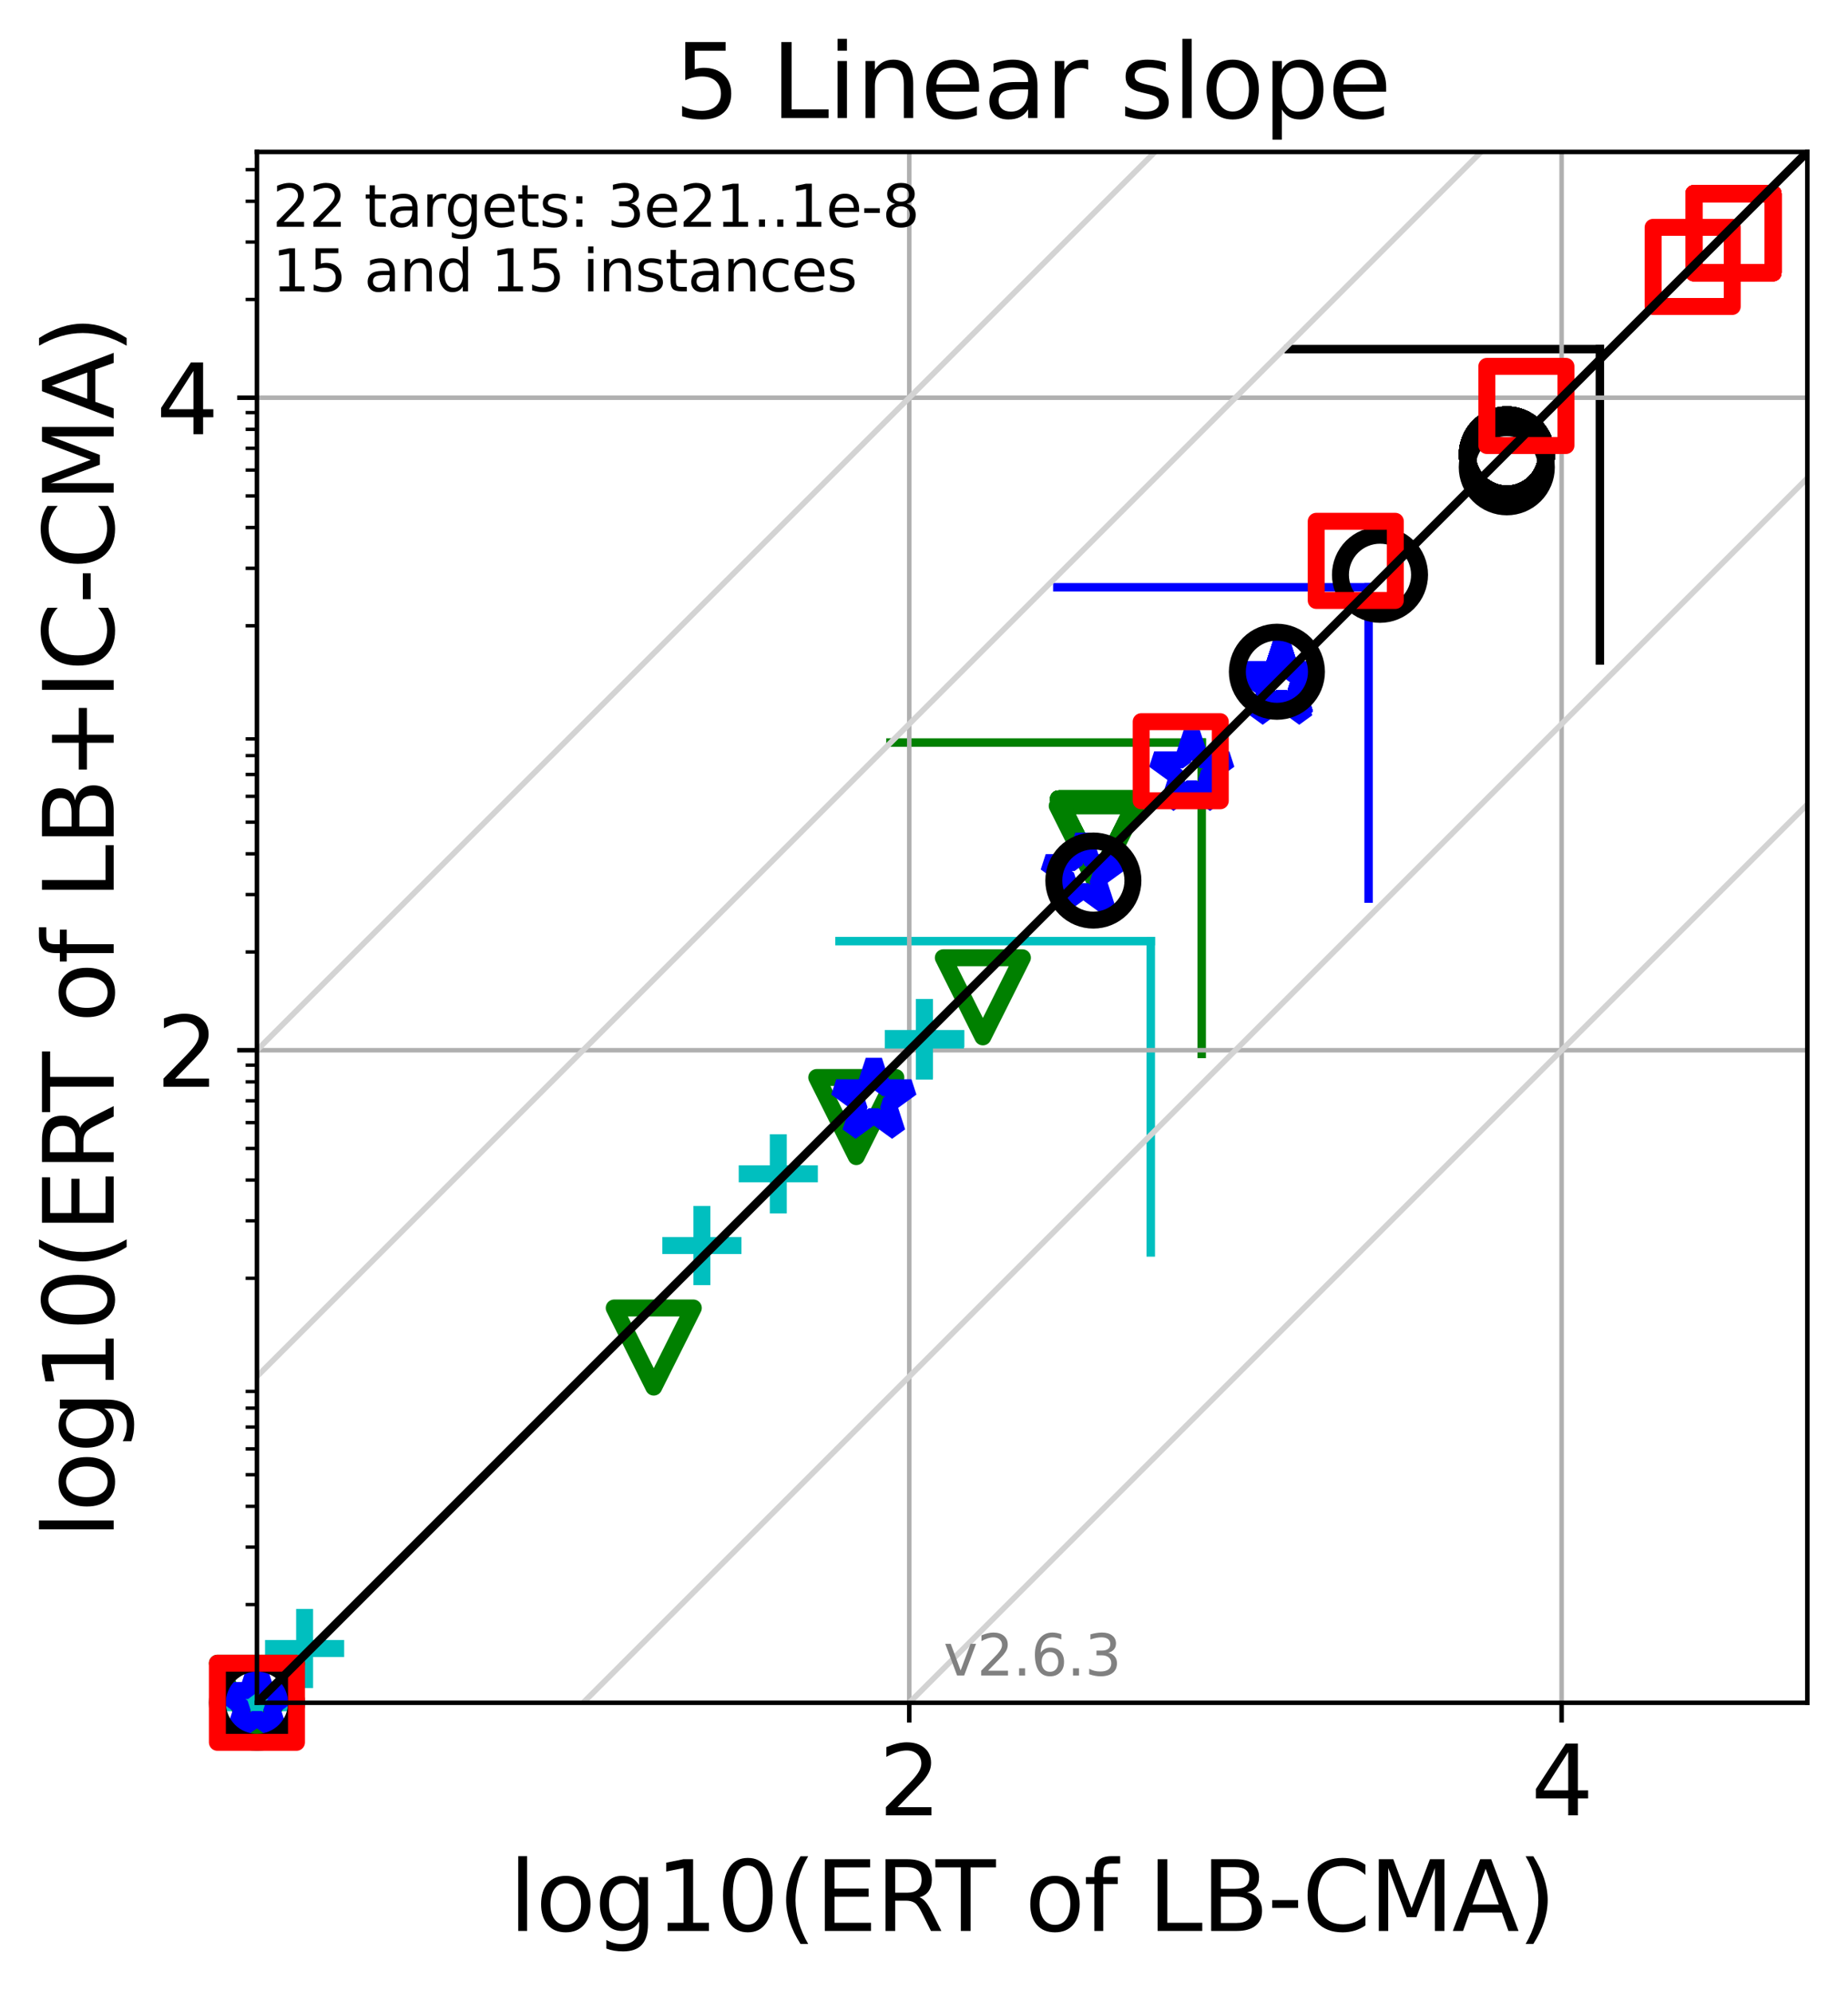 <?xml version="1.0" encoding="utf-8" standalone="no"?>
<!DOCTYPE svg PUBLIC "-//W3C//DTD SVG 1.1//EN"
  "http://www.w3.org/Graphics/SVG/1.1/DTD/svg11.dtd">
<svg xmlns:xlink="http://www.w3.org/1999/xlink" width="327.029pt" height="352.343pt" viewBox="0 0 327.029 352.343" xmlns="http://www.w3.org/2000/svg" version="1.1">
 <defs>
  <style type="text/css">*{stroke-linejoin: round; stroke-linecap: butt}</style>
 </defs>
 <g id="figure_1">
  <g id="patch_1">
   <path d="M 0 352.343 
L 327.029 352.343 
L 327.029 0 
L 0 0 
z
" style="fill: #ffffff"/>
  </g>
  <g id="axes_1">
   <g id="patch_2">
    <path d="M 45.469 301.237 
L 319.829 301.237 
L 319.829 26.877 
L 45.469 26.877 
z
" style="fill: #ffffff"/>
   </g>
   <g id="line2d_1">
    <path d="M 203.642 221.572 
L 203.642 166.493 
" clip-path="url(#p07faaee7f6)" style="fill: none; stroke: #00bfbf; stroke-width: 1.5; stroke-linecap: square"/>
   </g>
   <g id="line2d_2">
    <path d="M 148.563 166.493 
L 203.642 166.493 
" clip-path="url(#p07faaee7f6)" style="fill: none; stroke: #00bfbf; stroke-width: 1.5; stroke-linecap: square"/>
   </g>
   <g id="line2d_3">
    <path d="M 212.656 186.447 
L 212.656 131.368 
" clip-path="url(#p07faaee7f6)" style="fill: none; stroke: #008000; stroke-width: 1.5; stroke-linecap: square"/>
   </g>
   <g id="line2d_4">
    <path d="M 157.577 131.368 
L 212.656 131.368 
" clip-path="url(#p07faaee7f6)" style="fill: none; stroke: #008000; stroke-width: 1.5; stroke-linecap: square"/>
   </g>
   <g id="line2d_5">
    <path d="M 242.192 158.974 
L 242.192 103.896 
" clip-path="url(#p07faaee7f6)" style="fill: none; stroke: #0000ff; stroke-width: 1.5; stroke-linecap: square"/>
   </g>
   <g id="line2d_6">
    <path d="M 187.113 103.896 
L 242.192 103.896 
" clip-path="url(#p07faaee7f6)" style="fill: none; stroke: #0000ff; stroke-width: 1.5; stroke-linecap: square"/>
   </g>
   <g id="line2d_7">
    <path d="M 283.121 116.84 
L 283.121 61.761 
" clip-path="url(#p07faaee7f6)" style="fill: none; stroke: #000000; stroke-width: 1.5; stroke-linecap: square"/>
   </g>
   <g id="line2d_8">
    <path d="M 228.042 61.761 
L 283.121 61.761 
" clip-path="url(#p07faaee7f6)" style="fill: none; stroke: #000000; stroke-width: 1.5; stroke-linecap: square"/>
   </g>
   <g id="line2d_9">
    <path d="M 321.75 78.121 
L 321.75 23.042 
" clip-path="url(#p07faaee7f6)" style="fill: none; stroke: #ff0000; stroke-width: 1.5; stroke-linecap: square"/>
   </g>
   <g id="line2d_10">
    <path d="M 266.671 23.042 
L 321.75 23.042 
" clip-path="url(#p07faaee7f6)" style="fill: none; stroke: #ff0000; stroke-width: 1.5; stroke-linecap: square"/>
   </g>
   <g id="matplotlib.axis_1">
    <g id="xtick_1">
     <g id="line2d_11">
      <path d="M 160.908 301.237 
L 160.908 26.877 
" clip-path="url(#p07faaee7f6)" style="fill: none; stroke: #b0b0b0; stroke-width: 0.8; stroke-linecap: square"/>
     </g>
     <g id="line2d_12">
      <defs>
       <path id="madd7955366" d="M 0 0 
L 0 3.5 
" style="stroke: #000000; stroke-width: 0.8"/>
      </defs>
      <g>
       <use xlink:href="#madd7955366" x="160.908" y="301.237" style="stroke: #000000; stroke-width: 0.8"/>
      </g>
     </g>
     <g id="text_1">
      <!-- 2 -->
      <g transform="translate(155.5 321.155) scale(0.17 -0.17)">
       <defs>
        <path id="DejaVuSans-32" d="M 1228 531 
L 3431 531 
L 3431 0 
L 469 0 
L 469 531 
Q 828 903 1448 1529 
Q 2069 2156 2228 2338 
Q 2531 2678 2651 2914 
Q 2772 3150 2772 3378 
Q 2772 3750 2511 3984 
Q 2250 4219 1831 4219 
Q 1534 4219 1204 4116 
Q 875 4013 500 3803 
L 500 4441 
Q 881 4594 1212 4672 
Q 1544 4750 1819 4750 
Q 2544 4750 2975 4387 
Q 3406 4025 3406 3419 
Q 3406 3131 3298 2873 
Q 3191 2616 2906 2266 
Q 2828 2175 2409 1742 
Q 1991 1309 1228 531 
z
" transform="scale(0.016)"/>
       </defs>
       <use xlink:href="#DejaVuSans-32"/>
      </g>
     </g>
    </g>
    <g id="xtick_2">
     <g id="line2d_13">
      <path d="M 276.348 301.237 
L 276.348 26.877 
" clip-path="url(#p07faaee7f6)" style="fill: none; stroke: #b0b0b0; stroke-width: 0.8; stroke-linecap: square"/>
     </g>
     <g id="line2d_14">
      <g>
       <use xlink:href="#madd7955366" x="276.348" y="301.237" style="stroke: #000000; stroke-width: 0.8"/>
      </g>
     </g>
     <g id="text_2">
      <!-- 4 -->
      <g transform="translate(270.94 321.155) scale(0.17 -0.17)">
       <defs>
        <path id="DejaVuSans-34" d="M 2419 4116 
L 825 1625 
L 2419 1625 
L 2419 4116 
z
M 2253 4666 
L 3047 4666 
L 3047 1625 
L 3713 1625 
L 3713 1100 
L 3047 1100 
L 3047 0 
L 2419 0 
L 2419 1100 
L 313 1100 
L 313 1709 
L 2253 4666 
z
" transform="scale(0.016)"/>
       </defs>
       <use xlink:href="#DejaVuSans-34"/>
      </g>
     </g>
    </g>
    <g id="text_3">
     <!-- log10(ERT of LB-CMA) -->
     <g transform="translate(90.075 341.607) scale(0.17 -0.17)">
      <defs>
       <path id="DejaVuSans-6c" d="M 603 4863 
L 1178 4863 
L 1178 0 
L 603 0 
L 603 4863 
z
" transform="scale(0.016)"/>
       <path id="DejaVuSans-6f" d="M 1959 3097 
Q 1497 3097 1228 2736 
Q 959 2375 959 1747 
Q 959 1119 1226 758 
Q 1494 397 1959 397 
Q 2419 397 2687 759 
Q 2956 1122 2956 1747 
Q 2956 2369 2687 2733 
Q 2419 3097 1959 3097 
z
M 1959 3584 
Q 2709 3584 3137 3096 
Q 3566 2609 3566 1747 
Q 3566 888 3137 398 
Q 2709 -91 1959 -91 
Q 1206 -91 779 398 
Q 353 888 353 1747 
Q 353 2609 779 3096 
Q 1206 3584 1959 3584 
z
" transform="scale(0.016)"/>
       <path id="DejaVuSans-67" d="M 2906 1791 
Q 2906 2416 2648 2759 
Q 2391 3103 1925 3103 
Q 1463 3103 1205 2759 
Q 947 2416 947 1791 
Q 947 1169 1205 825 
Q 1463 481 1925 481 
Q 2391 481 2648 825 
Q 2906 1169 2906 1791 
z
M 3481 434 
Q 3481 -459 3084 -895 
Q 2688 -1331 1869 -1331 
Q 1566 -1331 1297 -1286 
Q 1028 -1241 775 -1147 
L 775 -588 
Q 1028 -725 1275 -790 
Q 1522 -856 1778 -856 
Q 2344 -856 2625 -561 
Q 2906 -266 2906 331 
L 2906 616 
Q 2728 306 2450 153 
Q 2172 0 1784 0 
Q 1141 0 747 490 
Q 353 981 353 1791 
Q 353 2603 747 3093 
Q 1141 3584 1784 3584 
Q 2172 3584 2450 3431 
Q 2728 3278 2906 2969 
L 2906 3500 
L 3481 3500 
L 3481 434 
z
" transform="scale(0.016)"/>
       <path id="DejaVuSans-31" d="M 794 531 
L 1825 531 
L 1825 4091 
L 703 3866 
L 703 4441 
L 1819 4666 
L 2450 4666 
L 2450 531 
L 3481 531 
L 3481 0 
L 794 0 
L 794 531 
z
" transform="scale(0.016)"/>
       <path id="DejaVuSans-30" d="M 2034 4250 
Q 1547 4250 1301 3770 
Q 1056 3291 1056 2328 
Q 1056 1369 1301 889 
Q 1547 409 2034 409 
Q 2525 409 2770 889 
Q 3016 1369 3016 2328 
Q 3016 3291 2770 3770 
Q 2525 4250 2034 4250 
z
M 2034 4750 
Q 2819 4750 3233 4129 
Q 3647 3509 3647 2328 
Q 3647 1150 3233 529 
Q 2819 -91 2034 -91 
Q 1250 -91 836 529 
Q 422 1150 422 2328 
Q 422 3509 836 4129 
Q 1250 4750 2034 4750 
z
" transform="scale(0.016)"/>
       <path id="DejaVuSans-28" d="M 1984 4856 
Q 1566 4138 1362 3434 
Q 1159 2731 1159 2009 
Q 1159 1288 1364 580 
Q 1569 -128 1984 -844 
L 1484 -844 
Q 1016 -109 783 600 
Q 550 1309 550 2009 
Q 550 2706 781 3412 
Q 1013 4119 1484 4856 
L 1984 4856 
z
" transform="scale(0.016)"/>
       <path id="DejaVuSans-45" d="M 628 4666 
L 3578 4666 
L 3578 4134 
L 1259 4134 
L 1259 2753 
L 3481 2753 
L 3481 2222 
L 1259 2222 
L 1259 531 
L 3634 531 
L 3634 0 
L 628 0 
L 628 4666 
z
" transform="scale(0.016)"/>
       <path id="DejaVuSans-52" d="M 2841 2188 
Q 3044 2119 3236 1894 
Q 3428 1669 3622 1275 
L 4263 0 
L 3584 0 
L 2988 1197 
Q 2756 1666 2539 1819 
Q 2322 1972 1947 1972 
L 1259 1972 
L 1259 0 
L 628 0 
L 628 4666 
L 2053 4666 
Q 2853 4666 3247 4331 
Q 3641 3997 3641 3322 
Q 3641 2881 3436 2590 
Q 3231 2300 2841 2188 
z
M 1259 4147 
L 1259 2491 
L 2053 2491 
Q 2509 2491 2742 2702 
Q 2975 2913 2975 3322 
Q 2975 3731 2742 3939 
Q 2509 4147 2053 4147 
L 1259 4147 
z
" transform="scale(0.016)"/>
       <path id="DejaVuSans-54" d="M -19 4666 
L 3928 4666 
L 3928 4134 
L 2272 4134 
L 2272 0 
L 1638 0 
L 1638 4134 
L -19 4134 
L -19 4666 
z
" transform="scale(0.016)"/>
       <path id="DejaVuSans-20" transform="scale(0.016)"/>
       <path id="DejaVuSans-66" d="M 2375 4863 
L 2375 4384 
L 1825 4384 
Q 1516 4384 1395 4259 
Q 1275 4134 1275 3809 
L 1275 3500 
L 2222 3500 
L 2222 3053 
L 1275 3053 
L 1275 0 
L 697 0 
L 697 3053 
L 147 3053 
L 147 3500 
L 697 3500 
L 697 3744 
Q 697 4328 969 4595 
Q 1241 4863 1831 4863 
L 2375 4863 
z
" transform="scale(0.016)"/>
       <path id="DejaVuSans-4c" d="M 628 4666 
L 1259 4666 
L 1259 531 
L 3531 531 
L 3531 0 
L 628 0 
L 628 4666 
z
" transform="scale(0.016)"/>
       <path id="DejaVuSans-42" d="M 1259 2228 
L 1259 519 
L 2272 519 
Q 2781 519 3026 730 
Q 3272 941 3272 1375 
Q 3272 1813 3026 2020 
Q 2781 2228 2272 2228 
L 1259 2228 
z
M 1259 4147 
L 1259 2741 
L 2194 2741 
Q 2656 2741 2882 2914 
Q 3109 3088 3109 3444 
Q 3109 3797 2882 3972 
Q 2656 4147 2194 4147 
L 1259 4147 
z
M 628 4666 
L 2241 4666 
Q 2963 4666 3353 4366 
Q 3744 4066 3744 3513 
Q 3744 3084 3544 2831 
Q 3344 2578 2956 2516 
Q 3422 2416 3680 2098 
Q 3938 1781 3938 1306 
Q 3938 681 3513 340 
Q 3088 0 2303 0 
L 628 0 
L 628 4666 
z
" transform="scale(0.016)"/>
       <path id="DejaVuSans-2d" d="M 313 2009 
L 1997 2009 
L 1997 1497 
L 313 1497 
L 313 2009 
z
" transform="scale(0.016)"/>
       <path id="DejaVuSans-43" d="M 4122 4306 
L 4122 3641 
Q 3803 3938 3442 4084 
Q 3081 4231 2675 4231 
Q 1875 4231 1450 3742 
Q 1025 3253 1025 2328 
Q 1025 1406 1450 917 
Q 1875 428 2675 428 
Q 3081 428 3442 575 
Q 3803 722 4122 1019 
L 4122 359 
Q 3791 134 3420 21 
Q 3050 -91 2638 -91 
Q 1578 -91 968 557 
Q 359 1206 359 2328 
Q 359 3453 968 4101 
Q 1578 4750 2638 4750 
Q 3056 4750 3426 4639 
Q 3797 4528 4122 4306 
z
" transform="scale(0.016)"/>
       <path id="DejaVuSans-4d" d="M 628 4666 
L 1569 4666 
L 2759 1491 
L 3956 4666 
L 4897 4666 
L 4897 0 
L 4281 0 
L 4281 4097 
L 3078 897 
L 2444 897 
L 1241 4097 
L 1241 0 
L 628 0 
L 628 4666 
z
" transform="scale(0.016)"/>
       <path id="DejaVuSans-41" d="M 2188 4044 
L 1331 1722 
L 3047 1722 
L 2188 4044 
z
M 1831 4666 
L 2547 4666 
L 4325 0 
L 3669 0 
L 3244 1197 
L 1141 1197 
L 716 0 
L 50 0 
L 1831 4666 
z
" transform="scale(0.016)"/>
       <path id="DejaVuSans-29" d="M 513 4856 
L 1013 4856 
Q 1481 4119 1714 3412 
Q 1947 2706 1947 2009 
Q 1947 1309 1714 600 
Q 1481 -109 1013 -844 
L 513 -844 
Q 928 -128 1133 580 
Q 1338 1288 1338 2009 
Q 1338 2731 1133 3434 
Q 928 4138 513 4856 
z
" transform="scale(0.016)"/>
      </defs>
      <use xlink:href="#DejaVuSans-6c"/>
      <use xlink:href="#DejaVuSans-6f" x="27.783"/>
      <use xlink:href="#DejaVuSans-67" x="88.965"/>
      <use xlink:href="#DejaVuSans-31" x="152.441"/>
      <use xlink:href="#DejaVuSans-30" x="216.064"/>
      <use xlink:href="#DejaVuSans-28" x="279.688"/>
      <use xlink:href="#DejaVuSans-45" x="318.701"/>
      <use xlink:href="#DejaVuSans-52" x="381.885"/>
      <use xlink:href="#DejaVuSans-54" x="444.117"/>
      <use xlink:href="#DejaVuSans-20" x="505.201"/>
      <use xlink:href="#DejaVuSans-6f" x="536.988"/>
      <use xlink:href="#DejaVuSans-66" x="598.17"/>
      <use xlink:href="#DejaVuSans-20" x="633.375"/>
      <use xlink:href="#DejaVuSans-4c" x="665.162"/>
      <use xlink:href="#DejaVuSans-42" x="720.875"/>
      <use xlink:href="#DejaVuSans-2d" x="789.479"/>
      <use xlink:href="#DejaVuSans-43" x="825.562"/>
      <use xlink:href="#DejaVuSans-4d" x="895.387"/>
      <use xlink:href="#DejaVuSans-41" x="981.666"/>
      <use xlink:href="#DejaVuSans-29" x="1050.074"/>
     </g>
    </g>
   </g>
   <g id="matplotlib.axis_2">
    <g id="ytick_1">
     <g id="line2d_15">
      <path d="M 45.469 185.798 
L 319.829 185.798 
" clip-path="url(#p07faaee7f6)" style="fill: none; stroke: #b0b0b0; stroke-width: 0.8; stroke-linecap: square"/>
     </g>
     <g id="line2d_16">
      <defs>
       <path id="m12b2a6e8d8" d="M 0 0 
L -3.5 0 
" style="stroke: #000000; stroke-width: 0.8"/>
      </defs>
      <g>
       <use xlink:href="#m12b2a6e8d8" x="45.469" y="185.798" style="stroke: #000000; stroke-width: 0.8"/>
      </g>
     </g>
     <g id="text_4">
      <!-- 2 -->
      <g transform="translate(27.653 192.256) scale(0.17 -0.17)">
       <use xlink:href="#DejaVuSans-32"/>
      </g>
     </g>
    </g>
    <g id="ytick_2">
     <g id="line2d_17">
      <path d="M 45.469 70.358 
L 319.829 70.358 
" clip-path="url(#p07faaee7f6)" style="fill: none; stroke: #b0b0b0; stroke-width: 0.8; stroke-linecap: square"/>
     </g>
     <g id="line2d_18">
      <g>
       <use xlink:href="#m12b2a6e8d8" x="45.469" y="70.358" style="stroke: #000000; stroke-width: 0.8"/>
      </g>
     </g>
     <g id="text_5">
      <!-- 4 -->
      <g transform="translate(27.653 76.817) scale(0.17 -0.17)">
       <use xlink:href="#DejaVuSans-34"/>
      </g>
     </g>
    </g>
    <g id="ytick_3">
     <g id="line2d_19">
      <defs>
       <path id="m4060da97eb" d="M 0 0 
L -2 0 
" style="stroke: #000000; stroke-width: 0.6"/>
      </defs>
      <g>
       <use xlink:href="#m4060da97eb" x="45.469" y="283.862" style="stroke: #000000; stroke-width: 0.6"/>
      </g>
     </g>
    </g>
    <g id="ytick_4">
     <g id="line2d_20">
      <g>
       <use xlink:href="#m4060da97eb" x="45.469" y="273.698" style="stroke: #000000; stroke-width: 0.6"/>
      </g>
     </g>
    </g>
    <g id="ytick_5">
     <g id="line2d_21">
      <g>
       <use xlink:href="#m4060da97eb" x="45.469" y="266.486" style="stroke: #000000; stroke-width: 0.6"/>
      </g>
     </g>
    </g>
    <g id="ytick_6">
     <g id="line2d_22">
      <g>
       <use xlink:href="#m4060da97eb" x="45.469" y="260.893" style="stroke: #000000; stroke-width: 0.6"/>
      </g>
     </g>
    </g>
    <g id="ytick_7">
     <g id="line2d_23">
      <g>
       <use xlink:href="#m4060da97eb" x="45.469" y="256.323" style="stroke: #000000; stroke-width: 0.6"/>
      </g>
     </g>
    </g>
    <g id="ytick_8">
     <g id="line2d_24">
      <g>
       <use xlink:href="#m4060da97eb" x="45.469" y="252.458" style="stroke: #000000; stroke-width: 0.6"/>
      </g>
     </g>
    </g>
    <g id="ytick_9">
     <g id="line2d_25">
      <g>
       <use xlink:href="#m4060da97eb" x="45.469" y="249.111" style="stroke: #000000; stroke-width: 0.6"/>
      </g>
     </g>
    </g>
    <g id="ytick_10">
     <g id="line2d_26">
      <g>
       <use xlink:href="#m4060da97eb" x="45.469" y="246.159" style="stroke: #000000; stroke-width: 0.6"/>
      </g>
     </g>
    </g>
    <g id="ytick_11">
     <g id="line2d_27">
      <g>
       <use xlink:href="#m4060da97eb" x="45.469" y="226.142" style="stroke: #000000; stroke-width: 0.6"/>
      </g>
     </g>
    </g>
    <g id="ytick_12">
     <g id="line2d_28">
      <g>
       <use xlink:href="#m4060da97eb" x="45.469" y="215.978" style="stroke: #000000; stroke-width: 0.6"/>
      </g>
     </g>
    </g>
    <g id="ytick_13">
     <g id="line2d_29">
      <g>
       <use xlink:href="#m4060da97eb" x="45.469" y="208.767" style="stroke: #000000; stroke-width: 0.6"/>
      </g>
     </g>
    </g>
    <g id="ytick_14">
     <g id="line2d_30">
      <g>
       <use xlink:href="#m4060da97eb" x="45.469" y="203.173" style="stroke: #000000; stroke-width: 0.6"/>
      </g>
     </g>
    </g>
    <g id="ytick_15">
     <g id="line2d_31">
      <g>
       <use xlink:href="#m4060da97eb" x="45.469" y="198.603" style="stroke: #000000; stroke-width: 0.6"/>
      </g>
     </g>
    </g>
    <g id="ytick_16">
     <g id="line2d_32">
      <g>
       <use xlink:href="#m4060da97eb" x="45.469" y="194.739" style="stroke: #000000; stroke-width: 0.6"/>
      </g>
     </g>
    </g>
    <g id="ytick_17">
     <g id="line2d_33">
      <g>
       <use xlink:href="#m4060da97eb" x="45.469" y="191.391" style="stroke: #000000; stroke-width: 0.6"/>
      </g>
     </g>
    </g>
    <g id="ytick_18">
     <g id="line2d_34">
      <g>
       <use xlink:href="#m4060da97eb" x="45.469" y="188.439" style="stroke: #000000; stroke-width: 0.6"/>
      </g>
     </g>
    </g>
    <g id="ytick_19">
     <g id="line2d_35">
      <g>
       <use xlink:href="#m4060da97eb" x="45.469" y="168.422" style="stroke: #000000; stroke-width: 0.6"/>
      </g>
     </g>
    </g>
    <g id="ytick_20">
     <g id="line2d_36">
      <g>
       <use xlink:href="#m4060da97eb" x="45.469" y="158.258" style="stroke: #000000; stroke-width: 0.6"/>
      </g>
     </g>
    </g>
    <g id="ytick_21">
     <g id="line2d_37">
      <g>
       <use xlink:href="#m4060da97eb" x="45.469" y="151.047" style="stroke: #000000; stroke-width: 0.6"/>
      </g>
     </g>
    </g>
    <g id="ytick_22">
     <g id="line2d_38">
      <g>
       <use xlink:href="#m4060da97eb" x="45.469" y="145.453" style="stroke: #000000; stroke-width: 0.6"/>
      </g>
     </g>
    </g>
    <g id="ytick_23">
     <g id="line2d_39">
      <g>
       <use xlink:href="#m4060da97eb" x="45.469" y="140.883" style="stroke: #000000; stroke-width: 0.6"/>
      </g>
     </g>
    </g>
    <g id="ytick_24">
     <g id="line2d_40">
      <g>
       <use xlink:href="#m4060da97eb" x="45.469" y="137.019" style="stroke: #000000; stroke-width: 0.6"/>
      </g>
     </g>
    </g>
    <g id="ytick_25">
     <g id="line2d_41">
      <g>
       <use xlink:href="#m4060da97eb" x="45.469" y="133.672" style="stroke: #000000; stroke-width: 0.6"/>
      </g>
     </g>
    </g>
    <g id="ytick_26">
     <g id="line2d_42">
      <g>
       <use xlink:href="#m4060da97eb" x="45.469" y="130.719" style="stroke: #000000; stroke-width: 0.6"/>
      </g>
     </g>
    </g>
    <g id="ytick_27">
     <g id="line2d_43">
      <g>
       <use xlink:href="#m4060da97eb" x="45.469" y="110.703" style="stroke: #000000; stroke-width: 0.6"/>
      </g>
     </g>
    </g>
    <g id="ytick_28">
     <g id="line2d_44">
      <g>
       <use xlink:href="#m4060da97eb" x="45.469" y="100.539" style="stroke: #000000; stroke-width: 0.6"/>
      </g>
     </g>
    </g>
    <g id="ytick_29">
     <g id="line2d_45">
      <g>
       <use xlink:href="#m4060da97eb" x="45.469" y="93.327" style="stroke: #000000; stroke-width: 0.6"/>
      </g>
     </g>
    </g>
    <g id="ytick_30">
     <g id="line2d_46">
      <g>
       <use xlink:href="#m4060da97eb" x="45.469" y="87.734" style="stroke: #000000; stroke-width: 0.6"/>
      </g>
     </g>
    </g>
    <g id="ytick_31">
     <g id="line2d_47">
      <g>
       <use xlink:href="#m4060da97eb" x="45.469" y="83.163" style="stroke: #000000; stroke-width: 0.6"/>
      </g>
     </g>
    </g>
    <g id="ytick_32">
     <g id="line2d_48">
      <g>
       <use xlink:href="#m4060da97eb" x="45.469" y="79.299" style="stroke: #000000; stroke-width: 0.6"/>
      </g>
     </g>
    </g>
    <g id="ytick_33">
     <g id="line2d_49">
      <g>
       <use xlink:href="#m4060da97eb" x="45.469" y="75.952" style="stroke: #000000; stroke-width: 0.6"/>
      </g>
     </g>
    </g>
    <g id="ytick_34">
     <g id="line2d_50">
      <g>
       <use xlink:href="#m4060da97eb" x="45.469" y="72.999" style="stroke: #000000; stroke-width: 0.6"/>
      </g>
     </g>
    </g>
    <g id="ytick_35">
     <g id="line2d_51">
      <g>
       <use xlink:href="#m4060da97eb" x="45.469" y="52.983" style="stroke: #000000; stroke-width: 0.6"/>
      </g>
     </g>
    </g>
    <g id="ytick_36">
     <g id="line2d_52">
      <g>
       <use xlink:href="#m4060da97eb" x="45.469" y="42.819" style="stroke: #000000; stroke-width: 0.6"/>
      </g>
     </g>
    </g>
    <g id="ytick_37">
     <g id="line2d_53">
      <g>
       <use xlink:href="#m4060da97eb" x="45.469" y="35.608" style="stroke: #000000; stroke-width: 0.6"/>
      </g>
     </g>
    </g>
    <g id="ytick_38">
     <g id="line2d_54">
      <g>
       <use xlink:href="#m4060da97eb" x="45.469" y="30.014" style="stroke: #000000; stroke-width: 0.6"/>
      </g>
     </g>
    </g>
    <g id="text_6">
     <!-- log10(ERT of LB+IC-CMA) -->
     <g transform="translate(20.117 272.197) rotate(-90) scale(0.17 -0.17)">
      <defs>
       <path id="DejaVuSans-2b" d="M 2944 4013 
L 2944 2272 
L 4684 2272 
L 4684 1741 
L 2944 1741 
L 2944 0 
L 2419 0 
L 2419 1741 
L 678 1741 
L 678 2272 
L 2419 2272 
L 2419 4013 
L 2944 4013 
z
" transform="scale(0.016)"/>
       <path id="DejaVuSans-49" d="M 628 4666 
L 1259 4666 
L 1259 0 
L 628 0 
L 628 4666 
z
" transform="scale(0.016)"/>
      </defs>
      <use xlink:href="#DejaVuSans-6c"/>
      <use xlink:href="#DejaVuSans-6f" x="27.783"/>
      <use xlink:href="#DejaVuSans-67" x="88.965"/>
      <use xlink:href="#DejaVuSans-31" x="152.441"/>
      <use xlink:href="#DejaVuSans-30" x="216.064"/>
      <use xlink:href="#DejaVuSans-28" x="279.688"/>
      <use xlink:href="#DejaVuSans-45" x="318.701"/>
      <use xlink:href="#DejaVuSans-52" x="381.885"/>
      <use xlink:href="#DejaVuSans-54" x="444.117"/>
      <use xlink:href="#DejaVuSans-20" x="505.201"/>
      <use xlink:href="#DejaVuSans-6f" x="536.988"/>
      <use xlink:href="#DejaVuSans-66" x="598.17"/>
      <use xlink:href="#DejaVuSans-20" x="633.375"/>
      <use xlink:href="#DejaVuSans-4c" x="665.162"/>
      <use xlink:href="#DejaVuSans-42" x="720.875"/>
      <use xlink:href="#DejaVuSans-2b" x="789.479"/>
      <use xlink:href="#DejaVuSans-49" x="873.268"/>
      <use xlink:href="#DejaVuSans-43" x="902.76"/>
      <use xlink:href="#DejaVuSans-2d" x="972.584"/>
      <use xlink:href="#DejaVuSans-43" x="1008.668"/>
      <use xlink:href="#DejaVuSans-4d" x="1078.492"/>
      <use xlink:href="#DejaVuSans-41" x="1164.771"/>
      <use xlink:href="#DejaVuSans-29" x="1233.18"/>
     </g>
    </g>
   </g>
   <g id="line2d_55">
    <defs>
     <path id="m131209d9fd" d="M -7 0 
L 7 0 
M 0 7 
L 0 -7 
" style="stroke: #00bfbf; stroke-width: 3"/>
    </defs>
    <g>
     <use xlink:href="#m131209d9fd" x="45.469" y="301.237" style="fill-opacity: 0; stroke: #00bfbf; stroke-width: 3"/>
     <use xlink:href="#m131209d9fd" x="53.904" y="291.637" style="fill-opacity: 0; stroke: #00bfbf; stroke-width: 3"/>
     <use xlink:href="#m131209d9fd" x="124.212" y="220.349" style="fill-opacity: 0; stroke: #00bfbf; stroke-width: 3"/>
     <use xlink:href="#m131209d9fd" x="137.73" y="207.663" style="fill-opacity: 0; stroke: #00bfbf; stroke-width: 3"/>
     <use xlink:href="#m131209d9fd" x="163.585" y="183.977" style="fill-opacity: 0; stroke: #00bfbf; stroke-width: 3"/>
     <use xlink:href="#m131209d9fd" x="163.585" y="183.977" style="fill-opacity: 0; stroke: #00bfbf; stroke-width: 3"/>
     <use xlink:href="#m131209d9fd" x="163.585" y="183.745" style="fill-opacity: 0; stroke: #00bfbf; stroke-width: 3"/>
     <use xlink:href="#m131209d9fd" x="163.585" y="183.745" style="fill-opacity: 0; stroke: #00bfbf; stroke-width: 3"/>
     <use xlink:href="#m131209d9fd" x="163.585" y="183.745" style="fill-opacity: 0; stroke: #00bfbf; stroke-width: 3"/>
     <use xlink:href="#m131209d9fd" x="163.585" y="183.745" style="fill-opacity: 0; stroke: #00bfbf; stroke-width: 3"/>
     <use xlink:href="#m131209d9fd" x="163.585" y="183.745" style="fill-opacity: 0; stroke: #00bfbf; stroke-width: 3"/>
     <use xlink:href="#m131209d9fd" x="163.585" y="183.745" style="fill-opacity: 0; stroke: #00bfbf; stroke-width: 3"/>
     <use xlink:href="#m131209d9fd" x="163.585" y="183.745" style="fill-opacity: 0; stroke: #00bfbf; stroke-width: 3"/>
     <use xlink:href="#m131209d9fd" x="163.585" y="183.745" style="fill-opacity: 0; stroke: #00bfbf; stroke-width: 3"/>
     <use xlink:href="#m131209d9fd" x="163.585" y="183.745" style="fill-opacity: 0; stroke: #00bfbf; stroke-width: 3"/>
     <use xlink:href="#m131209d9fd" x="163.585" y="183.745" style="fill-opacity: 0; stroke: #00bfbf; stroke-width: 3"/>
     <use xlink:href="#m131209d9fd" x="163.585" y="183.745" style="fill-opacity: 0; stroke: #00bfbf; stroke-width: 3"/>
     <use xlink:href="#m131209d9fd" x="163.585" y="183.745" style="fill-opacity: 0; stroke: #00bfbf; stroke-width: 3"/>
     <use xlink:href="#m131209d9fd" x="163.585" y="183.745" style="fill-opacity: 0; stroke: #00bfbf; stroke-width: 3"/>
     <use xlink:href="#m131209d9fd" x="163.585" y="183.745" style="fill-opacity: 0; stroke: #00bfbf; stroke-width: 3"/>
     <use xlink:href="#m131209d9fd" x="163.585" y="183.745" style="fill-opacity: 0; stroke: #00bfbf; stroke-width: 3"/>
     <use xlink:href="#m131209d9fd" x="163.585" y="183.745" style="fill-opacity: 0; stroke: #00bfbf; stroke-width: 3"/>
    </g>
   </g>
   <g id="line2d_56">
    <defs>
     <path id="mfd162b9658" d="M -0 7 
L 7 -7 
L -7 -7 
z
" style="stroke: #008000; stroke-width: 3; stroke-linejoin: miter"/>
    </defs>
    <g>
     <use xlink:href="#mfd162b9658" x="45.469" y="301.237" style="fill-opacity: 0; stroke: #008000; stroke-width: 3; stroke-linejoin: miter"/>
     <use xlink:href="#mfd162b9658" x="115.691" y="238.396" style="fill-opacity: 0; stroke: #008000; stroke-width: 3; stroke-linejoin: miter"/>
     <use xlink:href="#mfd162b9658" x="151.534" y="197.62" style="fill-opacity: 0; stroke: #008000; stroke-width: 3; stroke-linejoin: miter"/>
     <use xlink:href="#mfd162b9658" x="173.933" y="176.438" style="fill-opacity: 0; stroke: #008000; stroke-width: 3; stroke-linejoin: miter"/>
     <use xlink:href="#mfd162b9658" x="194.086" y="149.575" style="fill-opacity: 0; stroke: #008000; stroke-width: 3; stroke-linejoin: miter"/>
     <use xlink:href="#mfd162b9658" x="194.316" y="148.333" style="fill-opacity: 0; stroke: #008000; stroke-width: 3; stroke-linejoin: miter"/>
     <use xlink:href="#mfd162b9658" x="194.316" y="148.333" style="fill-opacity: 0; stroke: #008000; stroke-width: 3; stroke-linejoin: miter"/>
     <use xlink:href="#mfd162b9658" x="194.316" y="148.333" style="fill-opacity: 0; stroke: #008000; stroke-width: 3; stroke-linejoin: miter"/>
     <use xlink:href="#mfd162b9658" x="194.316" y="148.333" style="fill-opacity: 0; stroke: #008000; stroke-width: 3; stroke-linejoin: miter"/>
     <use xlink:href="#mfd162b9658" x="194.316" y="148.333" style="fill-opacity: 0; stroke: #008000; stroke-width: 3; stroke-linejoin: miter"/>
     <use xlink:href="#mfd162b9658" x="194.316" y="148.333" style="fill-opacity: 0; stroke: #008000; stroke-width: 3; stroke-linejoin: miter"/>
     <use xlink:href="#mfd162b9658" x="194.316" y="148.333" style="fill-opacity: 0; stroke: #008000; stroke-width: 3; stroke-linejoin: miter"/>
     <use xlink:href="#mfd162b9658" x="194.316" y="148.333" style="fill-opacity: 0; stroke: #008000; stroke-width: 3; stroke-linejoin: miter"/>
     <use xlink:href="#mfd162b9658" x="194.316" y="148.333" style="fill-opacity: 0; stroke: #008000; stroke-width: 3; stroke-linejoin: miter"/>
     <use xlink:href="#mfd162b9658" x="194.316" y="148.333" style="fill-opacity: 0; stroke: #008000; stroke-width: 3; stroke-linejoin: miter"/>
     <use xlink:href="#mfd162b9658" x="194.316" y="148.333" style="fill-opacity: 0; stroke: #008000; stroke-width: 3; stroke-linejoin: miter"/>
     <use xlink:href="#mfd162b9658" x="194.316" y="148.333" style="fill-opacity: 0; stroke: #008000; stroke-width: 3; stroke-linejoin: miter"/>
     <use xlink:href="#mfd162b9658" x="194.316" y="148.333" style="fill-opacity: 0; stroke: #008000; stroke-width: 3; stroke-linejoin: miter"/>
     <use xlink:href="#mfd162b9658" x="194.316" y="148.333" style="fill-opacity: 0; stroke: #008000; stroke-width: 3; stroke-linejoin: miter"/>
     <use xlink:href="#mfd162b9658" x="194.316" y="148.333" style="fill-opacity: 0; stroke: #008000; stroke-width: 3; stroke-linejoin: miter"/>
     <use xlink:href="#mfd162b9658" x="194.316" y="148.333" style="fill-opacity: 0; stroke: #008000; stroke-width: 3; stroke-linejoin: miter"/>
     <use xlink:href="#mfd162b9658" x="194.316" y="148.333" style="fill-opacity: 0; stroke: #008000; stroke-width: 3; stroke-linejoin: miter"/>
    </g>
   </g>
   <g id="line2d_57">
    <defs>
     <path id="m18e6d64b85" d="M 0 -7 
L -1.572 -2.163 
L -6.657 -2.163 
L -2.543 0.826 
L -4.114 5.663 
L -0 2.674 
L 4.114 5.663 
L 2.543 0.826 
L 6.657 -2.163 
L 1.572 -2.163 
z
" style="stroke: #0000ff; stroke-width: 3; stroke-linejoin: bevel"/>
    </defs>
    <g>
     <use xlink:href="#m18e6d64b85" x="45.469" y="301.237" style="fill-opacity: 0; stroke: #0000ff; stroke-width: 3; stroke-linejoin: bevel"/>
     <use xlink:href="#m18e6d64b85" x="154.637" y="194.596" style="fill-opacity: 0; stroke: #0000ff; stroke-width: 3; stroke-linejoin: bevel"/>
     <use xlink:href="#m18e6d64b85" x="191.708" y="154.77" style="fill-opacity: 0; stroke: #0000ff; stroke-width: 3; stroke-linejoin: bevel"/>
     <use xlink:href="#m18e6d64b85" x="210.897" y="136.595" style="fill-opacity: 0; stroke: #0000ff; stroke-width: 3; stroke-linejoin: bevel"/>
     <use xlink:href="#m18e6d64b85" x="226.685" y="121.345" style="fill-opacity: 0; stroke: #0000ff; stroke-width: 3; stroke-linejoin: bevel"/>
     <use xlink:href="#m18e6d64b85" x="226.789" y="120.632" style="fill-opacity: 0; stroke: #0000ff; stroke-width: 3; stroke-linejoin: bevel"/>
     <use xlink:href="#m18e6d64b85" x="226.789" y="120.632" style="fill-opacity: 0; stroke: #0000ff; stroke-width: 3; stroke-linejoin: bevel"/>
     <use xlink:href="#m18e6d64b85" x="226.789" y="120.632" style="fill-opacity: 0; stroke: #0000ff; stroke-width: 3; stroke-linejoin: bevel"/>
     <use xlink:href="#m18e6d64b85" x="226.789" y="120.632" style="fill-opacity: 0; stroke: #0000ff; stroke-width: 3; stroke-linejoin: bevel"/>
     <use xlink:href="#m18e6d64b85" x="226.789" y="120.632" style="fill-opacity: 0; stroke: #0000ff; stroke-width: 3; stroke-linejoin: bevel"/>
     <use xlink:href="#m18e6d64b85" x="226.789" y="120.632" style="fill-opacity: 0; stroke: #0000ff; stroke-width: 3; stroke-linejoin: bevel"/>
     <use xlink:href="#m18e6d64b85" x="226.789" y="120.632" style="fill-opacity: 0; stroke: #0000ff; stroke-width: 3; stroke-linejoin: bevel"/>
     <use xlink:href="#m18e6d64b85" x="226.789" y="120.632" style="fill-opacity: 0; stroke: #0000ff; stroke-width: 3; stroke-linejoin: bevel"/>
     <use xlink:href="#m18e6d64b85" x="226.789" y="120.632" style="fill-opacity: 0; stroke: #0000ff; stroke-width: 3; stroke-linejoin: bevel"/>
     <use xlink:href="#m18e6d64b85" x="226.789" y="120.632" style="fill-opacity: 0; stroke: #0000ff; stroke-width: 3; stroke-linejoin: bevel"/>
     <use xlink:href="#m18e6d64b85" x="226.789" y="120.632" style="fill-opacity: 0; stroke: #0000ff; stroke-width: 3; stroke-linejoin: bevel"/>
     <use xlink:href="#m18e6d64b85" x="226.789" y="120.632" style="fill-opacity: 0; stroke: #0000ff; stroke-width: 3; stroke-linejoin: bevel"/>
     <use xlink:href="#m18e6d64b85" x="226.789" y="120.632" style="fill-opacity: 0; stroke: #0000ff; stroke-width: 3; stroke-linejoin: bevel"/>
     <use xlink:href="#m18e6d64b85" x="226.789" y="120.632" style="fill-opacity: 0; stroke: #0000ff; stroke-width: 3; stroke-linejoin: bevel"/>
     <use xlink:href="#m18e6d64b85" x="226.789" y="120.632" style="fill-opacity: 0; stroke: #0000ff; stroke-width: 3; stroke-linejoin: bevel"/>
     <use xlink:href="#m18e6d64b85" x="226.789" y="120.632" style="fill-opacity: 0; stroke: #0000ff; stroke-width: 3; stroke-linejoin: bevel"/>
     <use xlink:href="#m18e6d64b85" x="226.789" y="120.632" style="fill-opacity: 0; stroke: #0000ff; stroke-width: 3; stroke-linejoin: bevel"/>
    </g>
   </g>
   <g id="line2d_58">
    <defs>
     <path id="mb503ccd18a" d="M 0 7 
C 1.856 7 3.637 6.262 4.95 4.95 
C 6.262 3.637 7 1.856 7 0 
C 7 -1.856 6.262 -3.637 4.95 -4.95 
C 3.637 -6.262 1.856 -7 0 -7 
C -1.856 -7 -3.637 -6.262 -4.95 -4.95 
C -6.262 -3.637 -7 -1.856 -7 0 
C -7 1.856 -6.262 3.637 -4.95 4.95 
C -3.637 6.262 -1.856 7 0 7 
z
" style="stroke: #000000; stroke-width: 3"/>
    </defs>
    <g>
     <use xlink:href="#mb503ccd18a" x="45.469" y="301.237" style="fill-opacity: 0; stroke: #000000; stroke-width: 3"/>
     <use xlink:href="#mb503ccd18a" x="193.487" y="155.778" style="fill-opacity: 0; stroke: #000000; stroke-width: 3"/>
     <use xlink:href="#mb503ccd18a" x="225.967" y="118.841" style="fill-opacity: 0; stroke: #000000; stroke-width: 3"/>
     <use xlink:href="#mb503ccd18a" x="244.209" y="101.687" style="fill-opacity: 0; stroke: #000000; stroke-width: 3"/>
     <use xlink:href="#mb503ccd18a" x="266.647" y="82.666" style="fill-opacity: 0; stroke: #000000; stroke-width: 3"/>
     <use xlink:href="#mb503ccd18a" x="266.663" y="80.394" style="fill-opacity: 0; stroke: #000000; stroke-width: 3"/>
     <use xlink:href="#mb503ccd18a" x="266.663" y="80.394" style="fill-opacity: 0; stroke: #000000; stroke-width: 3"/>
     <use xlink:href="#mb503ccd18a" x="266.663" y="80.394" style="fill-opacity: 0; stroke: #000000; stroke-width: 3"/>
     <use xlink:href="#mb503ccd18a" x="266.663" y="80.394" style="fill-opacity: 0; stroke: #000000; stroke-width: 3"/>
     <use xlink:href="#mb503ccd18a" x="266.663" y="80.394" style="fill-opacity: 0; stroke: #000000; stroke-width: 3"/>
     <use xlink:href="#mb503ccd18a" x="266.663" y="80.394" style="fill-opacity: 0; stroke: #000000; stroke-width: 3"/>
     <use xlink:href="#mb503ccd18a" x="266.663" y="80.394" style="fill-opacity: 0; stroke: #000000; stroke-width: 3"/>
     <use xlink:href="#mb503ccd18a" x="266.663" y="80.394" style="fill-opacity: 0; stroke: #000000; stroke-width: 3"/>
     <use xlink:href="#mb503ccd18a" x="266.663" y="80.394" style="fill-opacity: 0; stroke: #000000; stroke-width: 3"/>
     <use xlink:href="#mb503ccd18a" x="266.663" y="80.394" style="fill-opacity: 0; stroke: #000000; stroke-width: 3"/>
     <use xlink:href="#mb503ccd18a" x="266.663" y="80.394" style="fill-opacity: 0; stroke: #000000; stroke-width: 3"/>
     <use xlink:href="#mb503ccd18a" x="266.663" y="80.394" style="fill-opacity: 0; stroke: #000000; stroke-width: 3"/>
     <use xlink:href="#mb503ccd18a" x="266.663" y="80.394" style="fill-opacity: 0; stroke: #000000; stroke-width: 3"/>
     <use xlink:href="#mb503ccd18a" x="266.663" y="80.394" style="fill-opacity: 0; stroke: #000000; stroke-width: 3"/>
     <use xlink:href="#mb503ccd18a" x="266.663" y="80.394" style="fill-opacity: 0; stroke: #000000; stroke-width: 3"/>
     <use xlink:href="#mb503ccd18a" x="266.663" y="80.394" style="fill-opacity: 0; stroke: #000000; stroke-width: 3"/>
     <use xlink:href="#mb503ccd18a" x="266.663" y="80.394" style="fill-opacity: 0; stroke: #000000; stroke-width: 3"/>
    </g>
   </g>
   <g id="line2d_59">
    <defs>
     <path id="m46412efc8e" d="M -7 7 
L 7 7 
L 7 -7 
L -7 -7 
z
" style="stroke: #ff0000; stroke-width: 3; stroke-linejoin: miter"/>
    </defs>
    <g>
     <use xlink:href="#m46412efc8e" x="45.469" y="301.237" style="fill-opacity: 0; stroke: #ff0000; stroke-width: 3; stroke-linejoin: miter"/>
     <use xlink:href="#m46412efc8e" x="208.948" y="134.671" style="fill-opacity: 0; stroke: #ff0000; stroke-width: 3; stroke-linejoin: miter"/>
     <use xlink:href="#m46412efc8e" x="239.923" y="99.225" style="fill-opacity: 0; stroke: #ff0000; stroke-width: 3; stroke-linejoin: miter"/>
     <use xlink:href="#m46412efc8e" x="270.115" y="71.816" style="fill-opacity: 0; stroke: #ff0000; stroke-width: 3; stroke-linejoin: miter"/>
     <use xlink:href="#m46412efc8e" x="299.543" y="47.221" style="fill-opacity: 0; stroke: #ff0000; stroke-width: 3; stroke-linejoin: miter"/>
     <use xlink:href="#m46412efc8e" x="306.762" y="41.321" style="fill-opacity: 0; stroke: #ff0000; stroke-width: 3; stroke-linejoin: miter"/>
     <use xlink:href="#m46412efc8e" x="306.764" y="41.241" style="fill-opacity: 0; stroke: #ff0000; stroke-width: 3; stroke-linejoin: miter"/>
     <use xlink:href="#m46412efc8e" x="306.764" y="41.241" style="fill-opacity: 0; stroke: #ff0000; stroke-width: 3; stroke-linejoin: miter"/>
     <use xlink:href="#m46412efc8e" x="306.764" y="41.241" style="fill-opacity: 0; stroke: #ff0000; stroke-width: 3; stroke-linejoin: miter"/>
     <use xlink:href="#m46412efc8e" x="306.764" y="41.241" style="fill-opacity: 0; stroke: #ff0000; stroke-width: 3; stroke-linejoin: miter"/>
     <use xlink:href="#m46412efc8e" x="306.764" y="41.241" style="fill-opacity: 0; stroke: #ff0000; stroke-width: 3; stroke-linejoin: miter"/>
     <use xlink:href="#m46412efc8e" x="306.764" y="41.241" style="fill-opacity: 0; stroke: #ff0000; stroke-width: 3; stroke-linejoin: miter"/>
     <use xlink:href="#m46412efc8e" x="306.764" y="41.241" style="fill-opacity: 0; stroke: #ff0000; stroke-width: 3; stroke-linejoin: miter"/>
     <use xlink:href="#m46412efc8e" x="306.764" y="41.241" style="fill-opacity: 0; stroke: #ff0000; stroke-width: 3; stroke-linejoin: miter"/>
     <use xlink:href="#m46412efc8e" x="306.764" y="41.241" style="fill-opacity: 0; stroke: #ff0000; stroke-width: 3; stroke-linejoin: miter"/>
     <use xlink:href="#m46412efc8e" x="306.764" y="41.241" style="fill-opacity: 0; stroke: #ff0000; stroke-width: 3; stroke-linejoin: miter"/>
     <use xlink:href="#m46412efc8e" x="306.764" y="41.241" style="fill-opacity: 0; stroke: #ff0000; stroke-width: 3; stroke-linejoin: miter"/>
     <use xlink:href="#m46412efc8e" x="306.764" y="41.241" style="fill-opacity: 0; stroke: #ff0000; stroke-width: 3; stroke-linejoin: miter"/>
     <use xlink:href="#m46412efc8e" x="306.764" y="41.241" style="fill-opacity: 0; stroke: #ff0000; stroke-width: 3; stroke-linejoin: miter"/>
     <use xlink:href="#m46412efc8e" x="306.764" y="41.241" style="fill-opacity: 0; stroke: #ff0000; stroke-width: 3; stroke-linejoin: miter"/>
     <use xlink:href="#m46412efc8e" x="306.764" y="41.241" style="fill-opacity: 0; stroke: #ff0000; stroke-width: 3; stroke-linejoin: miter"/>
     <use xlink:href="#m46412efc8e" x="306.764" y="41.241" style="fill-opacity: 0; stroke: #ff0000; stroke-width: 3; stroke-linejoin: miter"/>
    </g>
   </g>
   <g id="line2d_60">
    <path d="M 45.469 301.237 
L 319.829 26.877 
" clip-path="url(#p07faaee7f6)" style="fill: none; stroke: #000000; stroke-width: 1.5; stroke-linecap: square"/>
   </g>
   <g id="line2d_61">
    <path d="M 103.189 301.237 
L 328.029 76.397 
" clip-path="url(#p07faaee7f6)" style="fill: none; stroke: #d3d3d3; stroke-linecap: square"/>
   </g>
   <g id="line2d_62">
    <path d="M 160.908 301.237 
L 328.029 134.117 
" clip-path="url(#p07faaee7f6)" style="fill: none; stroke: #d3d3d3; stroke-linecap: square"/>
   </g>
   <g id="line2d_63">
    <path d="M 45.469 243.517 
L 289.987 -1 
" clip-path="url(#p07faaee7f6)" style="fill: none; stroke: #d3d3d3; stroke-linecap: square"/>
   </g>
   <g id="line2d_64">
    <path d="M 45.469 185.798 
L 232.267 -1 
" clip-path="url(#p07faaee7f6)" style="fill: none; stroke: #d3d3d3; stroke-linecap: square"/>
   </g>
   <g id="patch_3">
    <path d="M 45.469 301.237 
L 45.469 26.877 
" style="fill: none; stroke: #000000; stroke-width: 0.8; stroke-linejoin: miter; stroke-linecap: square"/>
   </g>
   <g id="patch_4">
    <path d="M 319.829 301.237 
L 319.829 26.877 
" style="fill: none; stroke: #000000; stroke-width: 0.8; stroke-linejoin: miter; stroke-linecap: square"/>
   </g>
   <g id="patch_5">
    <path d="M 45.469 301.237 
L 319.829 301.237 
" style="fill: none; stroke: #000000; stroke-width: 0.8; stroke-linejoin: miter; stroke-linecap: square"/>
   </g>
   <g id="patch_6">
    <path d="M 45.469 26.877 
L 319.829 26.877 
" style="fill: none; stroke: #000000; stroke-width: 0.8; stroke-linejoin: miter; stroke-linecap: square"/>
   </g>
   <g id="text_7">
    <!-- 22 targets: 3e21..1e-8 -->
    <g transform="translate(48.213 40.115) scale(0.102 -0.102)">
     <defs>
      <path id="DejaVuSans-74" d="M 1172 4494 
L 1172 3500 
L 2356 3500 
L 2356 3053 
L 1172 3053 
L 1172 1153 
Q 1172 725 1289 603 
Q 1406 481 1766 481 
L 2356 481 
L 2356 0 
L 1766 0 
Q 1100 0 847 248 
Q 594 497 594 1153 
L 594 3053 
L 172 3053 
L 172 3500 
L 594 3500 
L 594 4494 
L 1172 4494 
z
" transform="scale(0.016)"/>
      <path id="DejaVuSans-61" d="M 2194 1759 
Q 1497 1759 1228 1600 
Q 959 1441 959 1056 
Q 959 750 1161 570 
Q 1363 391 1709 391 
Q 2188 391 2477 730 
Q 2766 1069 2766 1631 
L 2766 1759 
L 2194 1759 
z
M 3341 1997 
L 3341 0 
L 2766 0 
L 2766 531 
Q 2569 213 2275 61 
Q 1981 -91 1556 -91 
Q 1019 -91 701 211 
Q 384 513 384 1019 
Q 384 1609 779 1909 
Q 1175 2209 1959 2209 
L 2766 2209 
L 2766 2266 
Q 2766 2663 2505 2880 
Q 2244 3097 1772 3097 
Q 1472 3097 1187 3025 
Q 903 2953 641 2809 
L 641 3341 
Q 956 3463 1253 3523 
Q 1550 3584 1831 3584 
Q 2591 3584 2966 3190 
Q 3341 2797 3341 1997 
z
" transform="scale(0.016)"/>
      <path id="DejaVuSans-72" d="M 2631 2963 
Q 2534 3019 2420 3045 
Q 2306 3072 2169 3072 
Q 1681 3072 1420 2755 
Q 1159 2438 1159 1844 
L 1159 0 
L 581 0 
L 581 3500 
L 1159 3500 
L 1159 2956 
Q 1341 3275 1631 3429 
Q 1922 3584 2338 3584 
Q 2397 3584 2469 3576 
Q 2541 3569 2628 3553 
L 2631 2963 
z
" transform="scale(0.016)"/>
      <path id="DejaVuSans-65" d="M 3597 1894 
L 3597 1613 
L 953 1613 
Q 991 1019 1311 708 
Q 1631 397 2203 397 
Q 2534 397 2845 478 
Q 3156 559 3463 722 
L 3463 178 
Q 3153 47 2828 -22 
Q 2503 -91 2169 -91 
Q 1331 -91 842 396 
Q 353 884 353 1716 
Q 353 2575 817 3079 
Q 1281 3584 2069 3584 
Q 2775 3584 3186 3129 
Q 3597 2675 3597 1894 
z
M 3022 2063 
Q 3016 2534 2758 2815 
Q 2500 3097 2075 3097 
Q 1594 3097 1305 2825 
Q 1016 2553 972 2059 
L 3022 2063 
z
" transform="scale(0.016)"/>
      <path id="DejaVuSans-73" d="M 2834 3397 
L 2834 2853 
Q 2591 2978 2328 3040 
Q 2066 3103 1784 3103 
Q 1356 3103 1142 2972 
Q 928 2841 928 2578 
Q 928 2378 1081 2264 
Q 1234 2150 1697 2047 
L 1894 2003 
Q 2506 1872 2764 1633 
Q 3022 1394 3022 966 
Q 3022 478 2636 193 
Q 2250 -91 1575 -91 
Q 1294 -91 989 -36 
Q 684 19 347 128 
L 347 722 
Q 666 556 975 473 
Q 1284 391 1588 391 
Q 1994 391 2212 530 
Q 2431 669 2431 922 
Q 2431 1156 2273 1281 
Q 2116 1406 1581 1522 
L 1381 1569 
Q 847 1681 609 1914 
Q 372 2147 372 2553 
Q 372 3047 722 3315 
Q 1072 3584 1716 3584 
Q 2034 3584 2315 3537 
Q 2597 3491 2834 3397 
z
" transform="scale(0.016)"/>
      <path id="DejaVuSans-3a" d="M 750 794 
L 1409 794 
L 1409 0 
L 750 0 
L 750 794 
z
M 750 3309 
L 1409 3309 
L 1409 2516 
L 750 2516 
L 750 3309 
z
" transform="scale(0.016)"/>
      <path id="DejaVuSans-33" d="M 2597 2516 
Q 3050 2419 3304 2112 
Q 3559 1806 3559 1356 
Q 3559 666 3084 287 
Q 2609 -91 1734 -91 
Q 1441 -91 1130 -33 
Q 819 25 488 141 
L 488 750 
Q 750 597 1062 519 
Q 1375 441 1716 441 
Q 2309 441 2620 675 
Q 2931 909 2931 1356 
Q 2931 1769 2642 2001 
Q 2353 2234 1838 2234 
L 1294 2234 
L 1294 2753 
L 1863 2753 
Q 2328 2753 2575 2939 
Q 2822 3125 2822 3475 
Q 2822 3834 2567 4026 
Q 2313 4219 1838 4219 
Q 1578 4219 1281 4162 
Q 984 4106 628 3988 
L 628 4550 
Q 988 4650 1302 4700 
Q 1616 4750 1894 4750 
Q 2613 4750 3031 4423 
Q 3450 4097 3450 3541 
Q 3450 3153 3228 2886 
Q 3006 2619 2597 2516 
z
" transform="scale(0.016)"/>
      <path id="DejaVuSans-2e" d="M 684 794 
L 1344 794 
L 1344 0 
L 684 0 
L 684 794 
z
" transform="scale(0.016)"/>
      <path id="DejaVuSans-38" d="M 2034 2216 
Q 1584 2216 1326 1975 
Q 1069 1734 1069 1313 
Q 1069 891 1326 650 
Q 1584 409 2034 409 
Q 2484 409 2743 651 
Q 3003 894 3003 1313 
Q 3003 1734 2745 1975 
Q 2488 2216 2034 2216 
z
M 1403 2484 
Q 997 2584 770 2862 
Q 544 3141 544 3541 
Q 544 4100 942 4425 
Q 1341 4750 2034 4750 
Q 2731 4750 3128 4425 
Q 3525 4100 3525 3541 
Q 3525 3141 3298 2862 
Q 3072 2584 2669 2484 
Q 3125 2378 3379 2068 
Q 3634 1759 3634 1313 
Q 3634 634 3220 271 
Q 2806 -91 2034 -91 
Q 1263 -91 848 271 
Q 434 634 434 1313 
Q 434 1759 690 2068 
Q 947 2378 1403 2484 
z
M 1172 3481 
Q 1172 3119 1398 2916 
Q 1625 2713 2034 2713 
Q 2441 2713 2670 2916 
Q 2900 3119 2900 3481 
Q 2900 3844 2670 4047 
Q 2441 4250 2034 4250 
Q 1625 4250 1398 4047 
Q 1172 3844 1172 3481 
z
" transform="scale(0.016)"/>
     </defs>
     <use xlink:href="#DejaVuSans-32"/>
     <use xlink:href="#DejaVuSans-32" x="63.623"/>
     <use xlink:href="#DejaVuSans-20" x="127.246"/>
     <use xlink:href="#DejaVuSans-74" x="159.033"/>
     <use xlink:href="#DejaVuSans-61" x="198.242"/>
     <use xlink:href="#DejaVuSans-72" x="259.521"/>
     <use xlink:href="#DejaVuSans-67" x="298.885"/>
     <use xlink:href="#DejaVuSans-65" x="362.361"/>
     <use xlink:href="#DejaVuSans-74" x="423.885"/>
     <use xlink:href="#DejaVuSans-73" x="463.094"/>
     <use xlink:href="#DejaVuSans-3a" x="515.193"/>
     <use xlink:href="#DejaVuSans-20" x="548.885"/>
     <use xlink:href="#DejaVuSans-33" x="580.672"/>
     <use xlink:href="#DejaVuSans-65" x="644.295"/>
     <use xlink:href="#DejaVuSans-32" x="705.818"/>
     <use xlink:href="#DejaVuSans-31" x="769.441"/>
     <use xlink:href="#DejaVuSans-2e" x="833.064"/>
     <use xlink:href="#DejaVuSans-2e" x="864.852"/>
     <use xlink:href="#DejaVuSans-31" x="896.639"/>
     <use xlink:href="#DejaVuSans-65" x="960.262"/>
     <use xlink:href="#DejaVuSans-2d" x="1021.785"/>
     <use xlink:href="#DejaVuSans-38" x="1057.869"/>
    </g>
    <!-- 15 and 15 instances -->
    <g transform="translate(48.213 51.537) scale(0.102 -0.102)">
     <defs>
      <path id="DejaVuSans-35" d="M 691 4666 
L 3169 4666 
L 3169 4134 
L 1269 4134 
L 1269 2991 
Q 1406 3038 1543 3061 
Q 1681 3084 1819 3084 
Q 2600 3084 3056 2656 
Q 3513 2228 3513 1497 
Q 3513 744 3044 326 
Q 2575 -91 1722 -91 
Q 1428 -91 1123 -41 
Q 819 9 494 109 
L 494 744 
Q 775 591 1075 516 
Q 1375 441 1709 441 
Q 2250 441 2565 725 
Q 2881 1009 2881 1497 
Q 2881 1984 2565 2268 
Q 2250 2553 1709 2553 
Q 1456 2553 1204 2497 
Q 953 2441 691 2322 
L 691 4666 
z
" transform="scale(0.016)"/>
      <path id="DejaVuSans-6e" d="M 3513 2113 
L 3513 0 
L 2938 0 
L 2938 2094 
Q 2938 2591 2744 2837 
Q 2550 3084 2163 3084 
Q 1697 3084 1428 2787 
Q 1159 2491 1159 1978 
L 1159 0 
L 581 0 
L 581 3500 
L 1159 3500 
L 1159 2956 
Q 1366 3272 1645 3428 
Q 1925 3584 2291 3584 
Q 2894 3584 3203 3211 
Q 3513 2838 3513 2113 
z
" transform="scale(0.016)"/>
      <path id="DejaVuSans-64" d="M 2906 2969 
L 2906 4863 
L 3481 4863 
L 3481 0 
L 2906 0 
L 2906 525 
Q 2725 213 2448 61 
Q 2172 -91 1784 -91 
Q 1150 -91 751 415 
Q 353 922 353 1747 
Q 353 2572 751 3078 
Q 1150 3584 1784 3584 
Q 2172 3584 2448 3432 
Q 2725 3281 2906 2969 
z
M 947 1747 
Q 947 1113 1208 752 
Q 1469 391 1925 391 
Q 2381 391 2643 752 
Q 2906 1113 2906 1747 
Q 2906 2381 2643 2742 
Q 2381 3103 1925 3103 
Q 1469 3103 1208 2742 
Q 947 2381 947 1747 
z
" transform="scale(0.016)"/>
      <path id="DejaVuSans-69" d="M 603 3500 
L 1178 3500 
L 1178 0 
L 603 0 
L 603 3500 
z
M 603 4863 
L 1178 4863 
L 1178 4134 
L 603 4134 
L 603 4863 
z
" transform="scale(0.016)"/>
      <path id="DejaVuSans-63" d="M 3122 3366 
L 3122 2828 
Q 2878 2963 2633 3030 
Q 2388 3097 2138 3097 
Q 1578 3097 1268 2742 
Q 959 2388 959 1747 
Q 959 1106 1268 751 
Q 1578 397 2138 397 
Q 2388 397 2633 464 
Q 2878 531 3122 666 
L 3122 134 
Q 2881 22 2623 -34 
Q 2366 -91 2075 -91 
Q 1284 -91 818 406 
Q 353 903 353 1747 
Q 353 2603 823 3093 
Q 1294 3584 2113 3584 
Q 2378 3584 2631 3529 
Q 2884 3475 3122 3366 
z
" transform="scale(0.016)"/>
     </defs>
     <use xlink:href="#DejaVuSans-31"/>
     <use xlink:href="#DejaVuSans-35" x="63.623"/>
     <use xlink:href="#DejaVuSans-20" x="127.246"/>
     <use xlink:href="#DejaVuSans-61" x="159.033"/>
     <use xlink:href="#DejaVuSans-6e" x="220.312"/>
     <use xlink:href="#DejaVuSans-64" x="283.691"/>
     <use xlink:href="#DejaVuSans-20" x="347.168"/>
     <use xlink:href="#DejaVuSans-31" x="378.955"/>
     <use xlink:href="#DejaVuSans-35" x="442.578"/>
     <use xlink:href="#DejaVuSans-20" x="506.201"/>
     <use xlink:href="#DejaVuSans-69" x="537.988"/>
     <use xlink:href="#DejaVuSans-6e" x="565.771"/>
     <use xlink:href="#DejaVuSans-73" x="629.15"/>
     <use xlink:href="#DejaVuSans-74" x="681.25"/>
     <use xlink:href="#DejaVuSans-61" x="720.459"/>
     <use xlink:href="#DejaVuSans-6e" x="781.738"/>
     <use xlink:href="#DejaVuSans-63" x="845.117"/>
     <use xlink:href="#DejaVuSans-65" x="900.098"/>
     <use xlink:href="#DejaVuSans-73" x="961.621"/>
    </g>
   </g>
   <g id="text_8">
    <!-- v2.6.3 -->
    <g style="fill: #808080" transform="translate(166.968 296.414) scale(0.1 -0.1)">
     <defs>
      <path id="DejaVuSans-76" d="M 191 3500 
L 800 3500 
L 1894 563 
L 2988 3500 
L 3597 3500 
L 2284 0 
L 1503 0 
L 191 3500 
z
" transform="scale(0.016)"/>
      <path id="DejaVuSans-36" d="M 2113 2584 
Q 1688 2584 1439 2293 
Q 1191 2003 1191 1497 
Q 1191 994 1439 701 
Q 1688 409 2113 409 
Q 2538 409 2786 701 
Q 3034 994 3034 1497 
Q 3034 2003 2786 2293 
Q 2538 2584 2113 2584 
z
M 3366 4563 
L 3366 3988 
Q 3128 4100 2886 4159 
Q 2644 4219 2406 4219 
Q 1781 4219 1451 3797 
Q 1122 3375 1075 2522 
Q 1259 2794 1537 2939 
Q 1816 3084 2150 3084 
Q 2853 3084 3261 2657 
Q 3669 2231 3669 1497 
Q 3669 778 3244 343 
Q 2819 -91 2113 -91 
Q 1303 -91 875 529 
Q 447 1150 447 2328 
Q 447 3434 972 4092 
Q 1497 4750 2381 4750 
Q 2619 4750 2861 4703 
Q 3103 4656 3366 4563 
z
" transform="scale(0.016)"/>
     </defs>
     <use xlink:href="#DejaVuSans-76"/>
     <use xlink:href="#DejaVuSans-32" x="59.18"/>
     <use xlink:href="#DejaVuSans-2e" x="122.803"/>
     <use xlink:href="#DejaVuSans-36" x="154.59"/>
     <use xlink:href="#DejaVuSans-2e" x="218.213"/>
     <use xlink:href="#DejaVuSans-33" x="250"/>
    </g>
   </g>
   <g id="text_9">
    <!-- 5 Linear slope -->
    <g transform="translate(119.283 20.877) scale(0.18 -0.18)">
     <defs>
      <path id="DejaVuSans-70" d="M 1159 525 
L 1159 -1331 
L 581 -1331 
L 581 3500 
L 1159 3500 
L 1159 2969 
Q 1341 3281 1617 3432 
Q 1894 3584 2278 3584 
Q 2916 3584 3314 3078 
Q 3713 2572 3713 1747 
Q 3713 922 3314 415 
Q 2916 -91 2278 -91 
Q 1894 -91 1617 61 
Q 1341 213 1159 525 
z
M 3116 1747 
Q 3116 2381 2855 2742 
Q 2594 3103 2138 3103 
Q 1681 3103 1420 2742 
Q 1159 2381 1159 1747 
Q 1159 1113 1420 752 
Q 1681 391 2138 391 
Q 2594 391 2855 752 
Q 3116 1113 3116 1747 
z
" transform="scale(0.016)"/>
     </defs>
     <use xlink:href="#DejaVuSans-35"/>
     <use xlink:href="#DejaVuSans-20" x="63.623"/>
     <use xlink:href="#DejaVuSans-4c" x="95.41"/>
     <use xlink:href="#DejaVuSans-69" x="151.123"/>
     <use xlink:href="#DejaVuSans-6e" x="178.906"/>
     <use xlink:href="#DejaVuSans-65" x="242.285"/>
     <use xlink:href="#DejaVuSans-61" x="303.809"/>
     <use xlink:href="#DejaVuSans-72" x="365.088"/>
     <use xlink:href="#DejaVuSans-20" x="406.201"/>
     <use xlink:href="#DejaVuSans-73" x="437.988"/>
     <use xlink:href="#DejaVuSans-6c" x="490.088"/>
     <use xlink:href="#DejaVuSans-6f" x="517.871"/>
     <use xlink:href="#DejaVuSans-70" x="579.053"/>
     <use xlink:href="#DejaVuSans-65" x="642.529"/>
    </g>
   </g>
  </g>
 </g>
 <defs>
  <clipPath id="p07faaee7f6">
   <rect x="45.469" y="26.877" width="274.36" height="274.36"/>
  </clipPath>
 </defs>
</svg>
